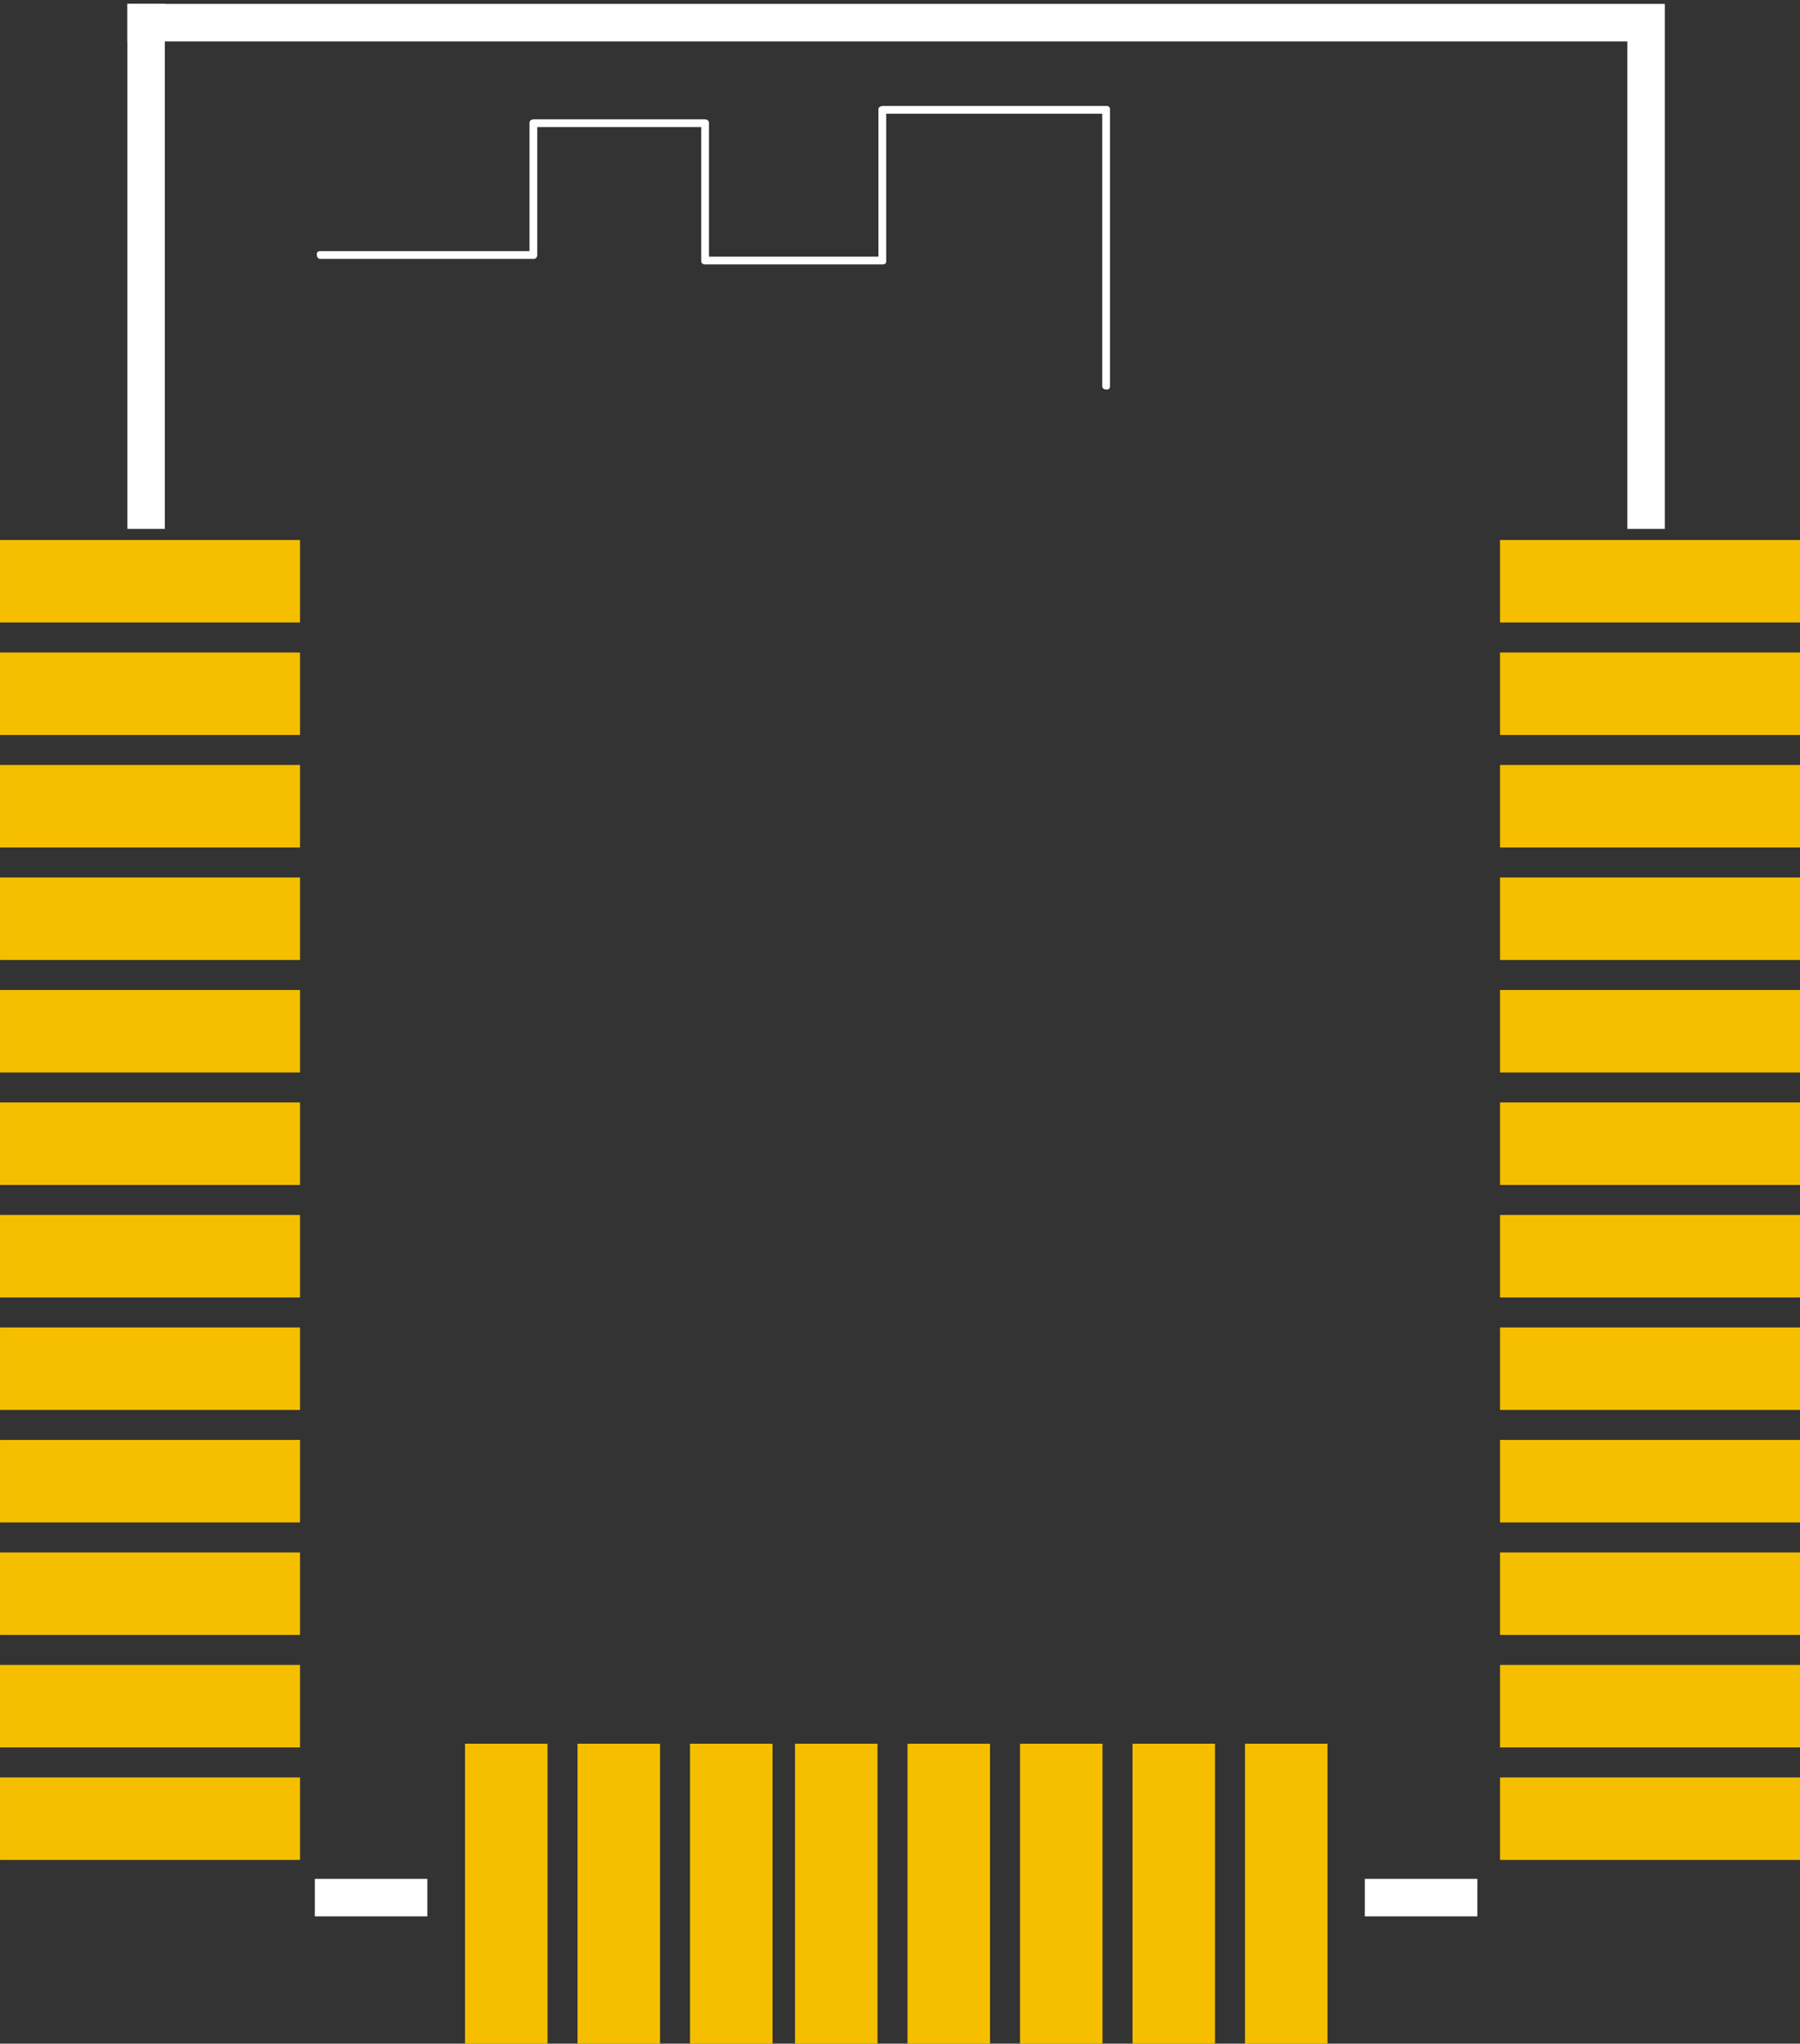 <?xml version="1.0" encoding="UTF-8" standalone="no"?>
<!-- Created with Inkscape (http://www.inkscape.org/) -->

<svg
   xmlns:dc="http://purl.org/dc/elements/1.1/"
   xmlns:cc="http://creativecommons.org/ns#"
   xmlns:rdf="http://www.w3.org/1999/02/22-rdf-syntax-ns#"
   xmlns:svg="http://www.w3.org/2000/svg"
   xmlns="http://www.w3.org/2000/svg"
   xmlns:sodipodi="http://sodipodi.sourceforge.net/DTD/sodipodi-0.dtd"
   xmlns:inkscape="http://www.inkscape.org/namespaces/inkscape"
   version="1.1"
   width="85.039"
   height="96.555"
   id="svg3023"
   xml:space="preserve"
   inkscape:version="0.48.4 r9939"
   sodipodi:docname="MB-CM15113_pcb.svg"><rect width="100%" height="100%" fill="#333333" stroke="none"/><sodipodi:namedview
     pagecolor="#ffffff"
     bordercolor="#666666"
     borderopacity="1"
     objecttolerance="10"
     gridtolerance="10"
     guidetolerance="10"
     inkscape:pageopacity="0"
     inkscape:pageshadow="2"
     inkscape:window-width="640"
     inkscape:window-height="480"
     id="namedview4349"
     showgrid="false"
     inkscape:zoom="5.4165951"
     inkscape:cx="50.273632"
     inkscape:cy="64.708548"
     inkscape:current-layer="svg3023" /><defs
     id="defs3027"><clipPath
       id="clipPath3037"><path
         d="M 0,842 595,842 595,0 0,0 0,842 z"
         id="path3039" /></clipPath><clipPath
       id="clipPath3055"><path
         d="M 0,842 595,842 595,0 0,0 0,842 z"
         id="path3057" /></clipPath><clipPath
       id="clipPath3073"><path
         d="m 124.2,462.839 265.319,0 0,272.88 -265.319,0 0,-272.88 z"
         id="path3075" /></clipPath><clipPath
       id="clipPath3085"><path
         d="M 0,842 595,842 595,0 0,0 0,842 z"
         id="path3087" /></clipPath></defs><g
     transform="matrix(1.25,0,0,-1.25,7.087,89.469)"
     id="copper1"><rect
       width="11.339"
       height="3.118"
       x="-5.669"
       y="-42.661"
       transform="scale(1,-1)"
       id="connector2pin"
       style="fill:#f5bf00;fill-opacity:1;fill-rule:nonzero;stroke:none" /><rect
       width="11.339"
       height="3.118"
       x="-5.669"
       y="-34.157"
       transform="scale(1,-1)"
       id="connector5pin"
       style="fill:#f5bf00;fill-opacity:1;fill-rule:nonzero;stroke:none" /><rect
       width="11.339"
       height="3.118"
       x="-5.669"
       y="-25.654"
       transform="scale(1,-1)"
       id="connector11pin"
       style="fill:#f5bf00;fill-opacity:1;fill-rule:nonzero;stroke:none" /><rect
       width="11.339"
       height="3.118"
       x="-5.669"
       y="-17.15"
       transform="scale(1,-1)"
       id="connector13pin"
       style="fill:#f5bf00;fill-opacity:1;fill-rule:nonzero;stroke:none" /><rect
       width="11.339"
       height="3.118"
       x="-5.669"
       y="-8.646"
       transform="scale(1,-1)"
       id="connector15pin"
       style="fill:#f5bf00;fill-opacity:1;fill-rule:nonzero;stroke:none" /><rect
       width="11.339"
       height="3.118"
       x="-5.669"
       y="-38.409"
       transform="scale(1,-1)"
       id="connector4pin"
       style="fill:#f5bf00;fill-opacity:1;fill-rule:nonzero;stroke:none" /><rect
       width="11.339"
       height="3.118"
       x="-5.669"
       y="-29.906"
       transform="scale(1,-1)"
       id="connector10pin"
       style="fill:#f5bf00;fill-opacity:1;fill-rule:nonzero;stroke:none" /><rect
       width="11.339"
       height="3.118"
       x="-5.669"
       y="-21.402"
       transform="scale(1,-1)"
       id="connector12pin"
       style="fill:#f5bf00;fill-opacity:1;fill-rule:nonzero;stroke:none" /><rect
       width="11.339"
       height="3.118"
       x="-5.669"
       y="-12.898"
       transform="scale(1,-1)"
       id="connector14pin"
       style="fill:#f5bf00;fill-opacity:1;fill-rule:nonzero;stroke:none" /><rect
       width="11.339"
       height="3.118"
       x="-5.669"
       y="-4.394"
       transform="scale(1,-1)"
       id="connector16pin"
       style="fill:#f5bf00;fill-opacity:1;fill-rule:nonzero;stroke:none" /><rect
       width="11.339"
       height="3.118"
       x="-5.669"
       y="-51.165"
       transform="scale(1,-1)"
       id="connector0pin"
       style="fill:#f5bf00;fill-opacity:1;fill-rule:nonzero;stroke:none" /><rect
       width="11.339"
       height="3.118"
       x="-5.669"
       y="-46.913"
       transform="scale(1,-1)"
       id="connector1pin"
       style="fill:#f5bf00;fill-opacity:1;fill-rule:nonzero;stroke:none" /><rect
       width="11.339"
       height="3.118"
       x="51.024"
       y="-42.661"
       transform="scale(1,-1)"
       id="connector34pin"
       style="fill:#f5bf00;fill-opacity:1;fill-rule:nonzero;stroke:none" /><rect
       width="11.339"
       height="3.118"
       x="51.024"
       y="-34.157"
       transform="scale(1,-1)"
       id="connector32pin"
       style="fill:#f5bf00;fill-opacity:1;fill-rule:nonzero;stroke:none" /><rect
       width="11.339"
       height="3.118"
       x="51.024"
       y="-25.654"
       transform="scale(1,-1)"
       id="connector30pin"
       style="fill:#f5bf00;fill-opacity:1;fill-rule:nonzero;stroke:none" /><rect
       width="11.339"
       height="3.118"
       x="51.024"
       y="-17.15"
       transform="scale(1,-1)"
       id="connector28pin"
       style="fill:#f5bf00;fill-opacity:1;fill-rule:nonzero;stroke:none" /><rect
       width="11.339"
       height="3.118"
       x="51.024"
       y="-8.646"
       transform="scale(1,-1)"
       id="connector26pin"
       style="fill:#f5bf00;fill-opacity:1;fill-rule:nonzero;stroke:none" /><rect
       width="11.339"
       height="3.118"
       x="51.024"
       y="-38.409"
       transform="scale(1,-1)"
       id="connector33pin"
       style="fill:#f5bf00;fill-opacity:1;fill-rule:nonzero;stroke:none" /><rect
       width="11.339"
       height="3.118"
       x="51.024"
       y="-29.906"
       transform="scale(1,-1)"
       id="connector31pin"
       style="fill:#f5bf00;fill-opacity:1;fill-rule:nonzero;stroke:none" /><rect
       width="11.339"
       height="3.118"
       x="51.024"
       y="-21.402"
       transform="scale(1,-1)"
       id="connector29pin"
       style="fill:#f5bf00;fill-opacity:1;fill-rule:nonzero;stroke:none" /><rect
       width="11.339"
       height="3.118"
       x="51.024"
       y="-12.898"
       transform="scale(1,-1)"
       id="connector27pin"
       style="fill:#f5bf00;fill-opacity:1;fill-rule:nonzero;stroke:none" /><rect
       width="11.339"
       height="3.118"
       x="51.024"
       y="-4.394"
       transform="scale(1,-1)"
       id="connector25pin"
       style="fill:#f5bf00;fill-opacity:1;fill-rule:nonzero;stroke:none" /><rect
       width="11.339"
       height="3.118"
       x="51.024"
       y="-51.165"
       transform="scale(1,-1)"
       id="connector36pin"
       style="fill:#f5bf00;fill-opacity:1;fill-rule:nonzero;stroke:none" /><rect
       width="11.339"
       height="3.118"
       x="51.024"
       y="-46.913"
       transform="scale(1,-1)"
       id="connector35pin"
       style="fill:#f5bf00;fill-opacity:1;fill-rule:nonzero;stroke:none" /><rect
       width="11.339"
       height="3.118"
       x="-5.669"
       y="-44.504"
       transform="matrix(0,-1,-1,0,0,0)"
       id="connector24pin"
       style="fill:#f5bf00;fill-opacity:1;fill-rule:nonzero;stroke:none" /><rect
       width="11.339"
       height="3.118"
       x="-5.669"
       y="-36"
       transform="matrix(0,-1,-1,0,0,0)"
       id="connector22pin"
       style="fill:#f5bf00;fill-opacity:1;fill-rule:nonzero;stroke:none" /><rect
       width="11.339"
       height="3.118"
       x="-5.669"
       y="-27.496"
       transform="matrix(0,-1,-1,0,0,0)"
       id="connector20pin"
       style="fill:#f5bf00;fill-opacity:1;fill-rule:nonzero;stroke:none" /><rect
       width="11.339"
       height="3.118"
       x="-5.669"
       y="-19.276"
       transform="matrix(0,-1,-1,0,0,0)"
       id="connector18pin"
       style="fill:#f5bf00;fill-opacity:1;fill-rule:nonzero;stroke:none" /><rect
       width="11.339"
       height="3.118"
       x="-5.669"
       y="-40.252"
       transform="matrix(0,-1,-1,0,0,0)"
       id="connector23pin"
       style="fill:#f5bf00;fill-opacity:1;fill-rule:nonzero;stroke:none" /><rect
       width="11.339"
       height="3.118"
       x="-5.669"
       y="-31.748"
       transform="matrix(0,-1,-1,0,0,0)"
       id="connector21pin"
       style="fill:#f5bf00;fill-opacity:1;fill-rule:nonzero;stroke:none" /><rect
       width="11.339"
       height="3.118"
       x="-5.669"
       y="-23.528"
       transform="matrix(0,-1,-1,0,0,0)"
       id="connector19pin"
       style="fill:#f5bf00;fill-opacity:1;fill-rule:nonzero;stroke:none" /><rect
       width="11.339"
       height="3.118"
       x="-5.669"
       y="-15.024"
       transform="matrix(0,-1,-1,0,0,0)"
       id="connector17pin"
       style="fill:#f5bf00;fill-opacity:1;fill-rule:nonzero;stroke:none" /></g><g
     id="silkscreen"
     transform="translate(-0.185,0.185)"><path
       d="m 7.087,23.917 0,-23.032"
       id="path4136"
       style="fill:none;stroke:#ffffff;stroke-width:1.772;stroke-linecap:square;stroke-linejoin:miter;stroke-miterlimit:4;stroke-opacity:1;stroke-dasharray:none"
       inkscape:connector-curvature="0" /><path
       d="m 77.953,23.917 0,-23.032 -70.866,0"
       id="path4138"
       style="fill:none;stroke:#ffffff;stroke-width:1.772;stroke-linecap:square;stroke-linejoin:miter;stroke-miterlimit:4;stroke-opacity:1;stroke-dasharray:none"
       inkscape:connector-curvature="0" /><path
       d="m 65.551,89.469 3.543,0"
       id="path4144"
       style="fill:none;stroke:#ffffff;stroke-width:1.772;stroke-linecap:square;stroke-linejoin:miter;stroke-miterlimit:4;stroke-opacity:1;stroke-dasharray:none"
       inkscape:connector-curvature="0" /><path
       d="m 15.945,89.469 3.543,0"
       id="path4146"
       style="fill:none;stroke:#ffffff;stroke-width:1.772;stroke-linecap:square;stroke-linejoin:miter;stroke-miterlimit:4;stroke-opacity:1;stroke-dasharray:none"
       inkscape:connector-curvature="0" /><path
       d="m 15.31,11.68 10.101,0 c 0.105,0 0.157,0.052 0.157,0.157 0,0.105 -0.053,0.209 -0.157,0.209 l -10.101,0 c -0.105,0 -0.157,-0.105 -0.157,-0.209 0,-0.105 0.052,-0.157 0.157,-0.157 m 9.891,0.157 0,-6.228 c 0,-0.105 0.105,-0.157 0.209,-0.157 0.105,0 0.157,0.052 0.157,0.157 l 0,6.228 c 0,0.105 -0.053,0.209 -0.157,0.209 -0.105,0 -0.209,-0.105 -0.209,-0.209 m 0.209,-6.385 8.059,0 c 0.105,0 0.209,0.052 0.209,0.157 0,0.105 -0.105,0.209 -0.209,0.209 l -8.059,0 c -0.105,0 -0.209,-0.105 -0.209,-0.209 0,-0.105 0.105,-0.157 0.209,-0.157 m 8.269,0.157 0,6.542 c 0,0.105 -0.105,0.157 -0.209,0.157 -0.052,0 -0.157,-0.052 -0.157,-0.157 l 0,-6.542 c 0,-0.105 0.105,-0.157 0.157,-0.157 0.105,0 0.209,0.052 0.209,0.157 m -0.209,6.332 8.426,0 c 0.105,0 0.157,0.105 0.157,0.209 0,0.105 -0.052,0.157 -0.157,0.157 l -8.426,0 c -0.052,0 -0.157,-0.052 -0.157,-0.157 0,-0.105 0.105,-0.209 0.157,-0.209 m 8.216,0.209 0,-7.17 c 0,-0.105 0.105,-0.157 0.209,-0.157 0.105,0 0.157,0.052 0.157,0.157 l 0,7.17 c 0,0.105 -0.052,0.157 -0.157,0.157 -0.105,0 -0.209,-0.052 -0.209,-0.157 m 0.209,-7.327 10.572,0 c 0.105,0 0.157,0.052 0.157,0.157 0,0.105 -0.053,0.209 -0.157,0.209 l -10.572,0 c -0.105,0 -0.209,-0.105 -0.209,-0.209 0,-0.105 0.105,-0.157 0.209,-0.157 m 10.729,0.157 0,13.084 c 0,0.105 -0.053,0.157 -0.157,0.157 -0.105,0 -0.209,-0.052 -0.209,-0.157 l 0,-13.084 c 0,-0.105 0.105,-0.157 0.209,-0.157 0.105,0 0.157,0.052 0.157,0.157"
       id="path6074"
       style="fill:#ffffff;fill-opacity:1;fill-rule:nonzero;stroke:none"
       inkscape:connector-curvature="0" /></g></svg>